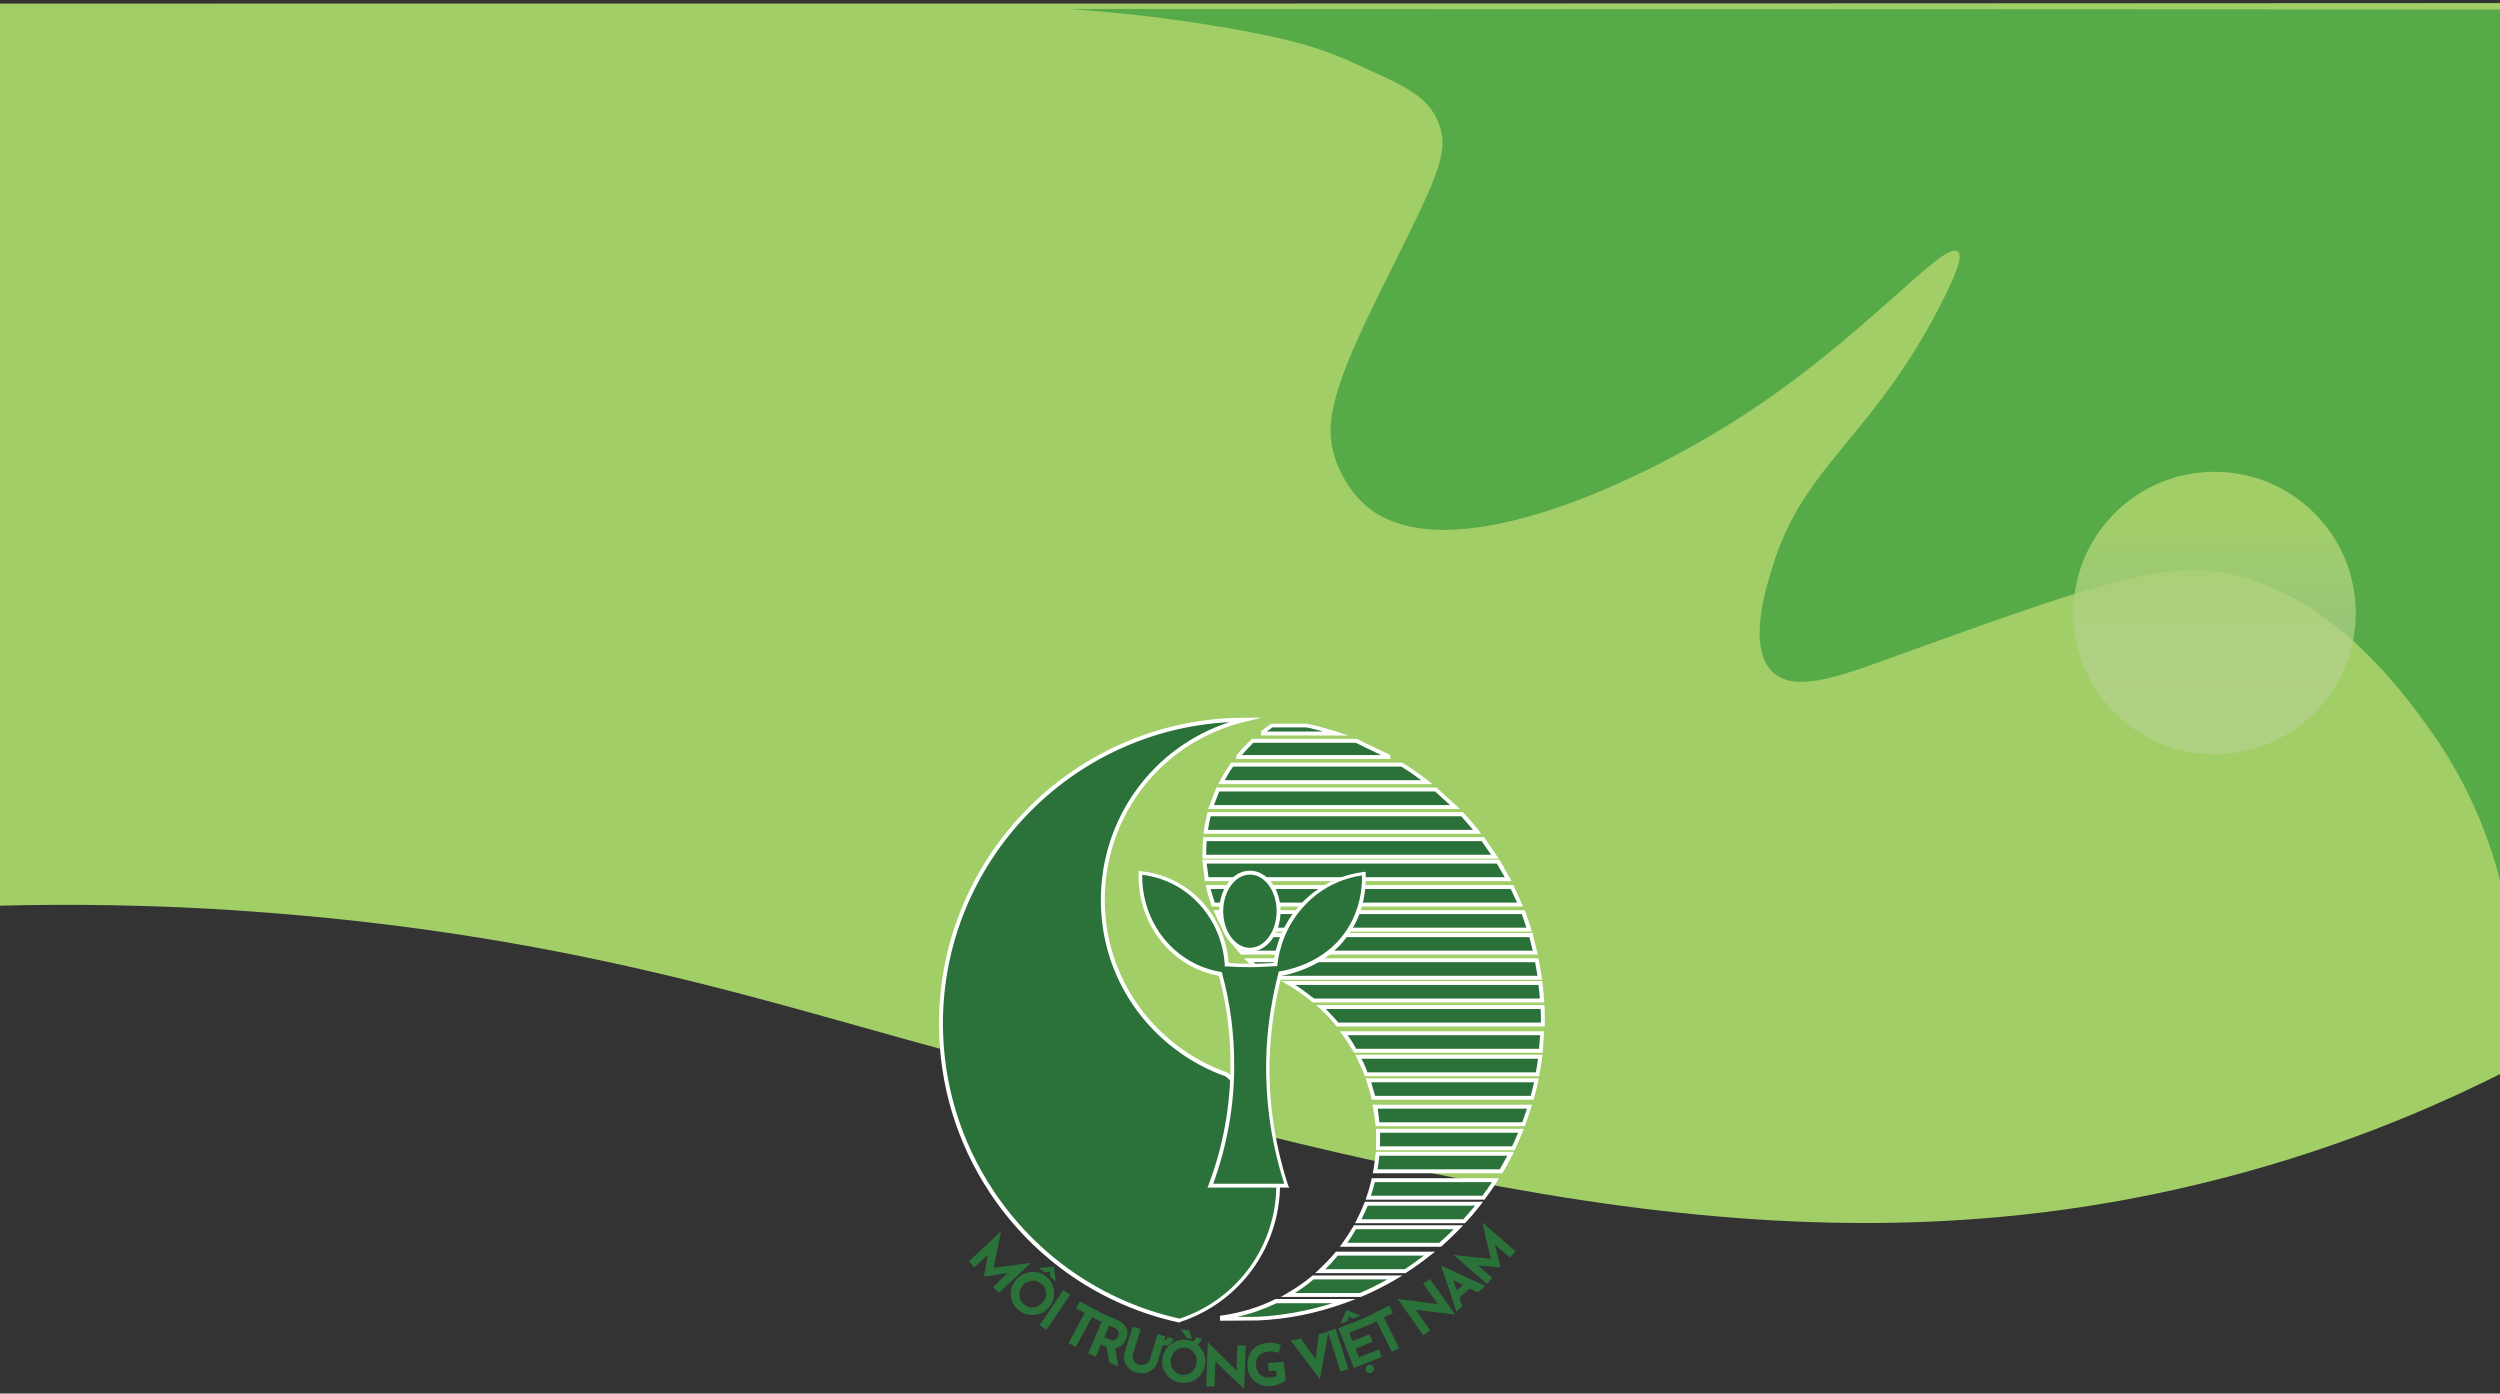 <svg width="418" height="233" viewBox="0 0 418 233" fill="none" xmlns="http://www.w3.org/2000/svg">
<rect x="0" y="0" width="418" height="233" fill="#333333" stroke="none"/>
<path d="M0 0.598C0 50.876 0 101.154 0 151.432C10.206 151.174 26.414 151.088 46.225 152.724C92.622 156.426 124.268 166.24 150.339 173.472C234.3 196.717 298.449 214.538 367.144 198.095C389.699 192.757 407.194 185.008 418 179.585C418 119.922 418 60.26 418 0.512C278.724 0.598 139.362 0.598 0 0.598Z" fill="#A2CE67"/>
<path d="M178.856 1.517C191.978 2.403 202.572 4.108 210.227 5.608C214.533 6.494 219.932 7.585 226.288 10.516C233.738 13.993 238.789 15.594 240.635 20.844C242.412 25.821 240.026 30.152 230.936 48.423C222.871 64.718 221.299 70.718 223.213 76.581C223.554 77.604 224.99 81.695 228.544 84.694C241.598 95.535 272.559 81.558 290.671 69.968C311.79 56.469 324.98 40.038 327.373 42.083C327.851 42.492 328.193 43.719 324.365 51.151C312.951 73.24 301.743 77.672 296.48 94.376C295.25 98.262 292.037 108.42 296.48 112.443C300.444 116.056 308.372 112.784 318.624 109.102C346.783 98.944 360.931 93.898 371.114 95.603C389.431 98.671 401.528 115.375 406.176 121.852C413.216 131.601 416.428 141.078 418 147.214C418 98.671 418 50.128 418 1.585C338.308 1.517 258.548 1.517 178.856 1.517Z" fill="#57AA48"/>
<circle cx="370.272" cy="102.5" r="23.613" fill="url(#paint0_linear_253_518)"/>
<path d="M223.435 122.667H211.216V122.361C211.698 121.968 212.18 121.618 212.705 121.268H218.486C220.15 121.662 221.814 122.143 223.435 122.667Z" fill="#2B713A"/>
<path d="M225.449 122.973H210.866V122.23L210.997 122.142C211.479 121.793 211.961 121.399 212.486 121.049L212.574 121.006H218.53C220.194 121.355 221.902 121.836 223.566 122.361L225.449 122.973ZM211.785 122.317H221.245C220.281 122.055 219.362 121.793 218.398 121.618H212.749C212.442 121.88 212.092 122.099 211.785 122.317Z" fill="white"/>
<path d="M232.105 126.471V126.602H207.011V126.471C207.756 125.553 208.544 124.678 209.42 123.891H226.762L232.105 126.471Z" fill="#2B713A"/>
<path d="M232.455 126.908H206.705V126.34L206.792 126.252C207.537 125.334 208.369 124.46 209.245 123.629L209.332 123.542H226.849L232.455 126.252V126.908ZM207.624 126.252H230.922L226.674 124.197H209.551C208.894 124.853 208.237 125.553 207.624 126.252Z" fill="white"/>
<path d="M238.587 130.756H204.253C204.778 129.75 205.392 128.745 206.048 127.827H234.426C235.74 128.657 237.054 129.576 238.28 130.494C238.368 130.581 238.455 130.669 238.587 130.756Z" fill="#2B713A"/>
<path d="M239.506 131.106H203.683L203.946 130.625C204.471 129.619 205.084 128.614 205.741 127.652L205.829 127.521H234.47L234.557 127.564C235.915 128.439 237.229 129.313 238.455 130.275C238.586 130.363 238.674 130.45 238.805 130.537L239.506 131.106ZM204.778 130.45H237.623C236.572 129.663 235.477 128.876 234.294 128.176H206.179C205.654 128.876 205.216 129.663 204.778 130.45Z" fill="white"/>
<path d="M203.639 131.98H240.075L243.272 134.91H202.501L203.639 131.98Z" fill="#2B713A"/>
<path d="M244.104 135.259H202.019L203.377 131.674H240.163L244.104 135.259ZM202.983 134.604H242.44L239.944 132.33H203.859L202.983 134.604Z" fill="white"/>
<path d="M246.995 139.063H201.582C201.713 138.058 201.932 137.096 202.151 136.134H244.455C245.331 137.096 246.163 138.058 246.995 139.063Z" fill="#2B713A"/>
<path d="M247.651 139.413H201.231L201.275 139.019C201.406 138.014 201.625 137.008 201.844 136.046L201.888 135.784H244.586L244.673 135.871C245.549 136.79 246.425 137.795 247.213 138.801L247.651 139.413ZM201.975 138.757H246.294C245.637 137.97 244.98 137.227 244.323 136.484H202.413C202.238 137.227 202.107 137.97 201.975 138.757Z" fill="white"/>
<path d="M249.973 143.261H201.363C201.363 143.042 201.363 142.78 201.363 142.561C201.363 141.818 201.406 141.075 201.45 140.331H247.915L249.973 143.261Z" fill="#2B713A"/>
<path d="M250.586 143.567H201.056V143.261C201.056 143.042 201.056 142.78 201.056 142.561C201.056 141.774 201.099 140.987 201.143 140.288L201.187 139.981H248.133L250.586 143.567ZM201.669 142.911H249.316L247.739 140.637H201.756C201.713 141.249 201.669 141.862 201.669 142.561C201.669 142.649 201.669 142.78 201.669 142.911Z" fill="white"/>
<path d="M201.407 144.092H250.499L252.163 147.021H201.757L201.407 144.092Z" fill="#2B713A"/>
<path d="M252.732 147.327H201.45L201.012 143.742H250.717L252.732 147.327ZM202.063 146.671H251.593L250.279 144.398H201.756L202.063 146.671Z" fill="white"/>
<path d="M254.177 151.219H202.852C202.502 150.257 202.239 149.295 201.976 148.289H252.82L254.177 151.219Z" fill="#2B713A"/>
<path d="M254.658 151.568H202.632L202.545 151.35C202.194 150.388 201.888 149.382 201.669 148.376L201.581 147.983H253.038L254.658 151.568ZM203.114 150.912H253.651L252.6 148.639H202.413C202.632 149.382 202.851 150.169 203.114 150.912Z" fill="white"/>
<path d="M255.666 155.459H204.866C204.296 154.498 203.815 153.536 203.377 152.53H254.658C255.053 153.492 255.359 154.454 255.666 155.459Z" fill="#2B713A"/>
<path d="M256.147 155.765H204.646L204.559 155.591C203.99 154.629 203.508 153.623 203.07 152.617L202.895 152.18H254.921L255.009 152.399C255.359 153.317 255.709 154.323 256.016 155.372L256.147 155.765ZM205.041 155.11H255.227C254.965 154.323 254.702 153.579 254.439 152.836H203.858C204.209 153.623 204.603 154.366 205.041 155.11Z" fill="white"/>
<path d="M256.717 159.307H207.581C206.793 158.389 206.049 157.383 205.392 156.378H255.929L256.717 159.307Z" fill="#2B713A"/>
<path d="M257.112 159.613H207.45L207.363 159.482C206.531 158.564 205.786 157.558 205.129 156.509L204.823 155.984H256.236L257.112 159.613ZM207.757 158.957H256.28L255.71 156.684H206.005C206.531 157.471 207.144 158.258 207.757 158.957Z" fill="white"/>
<path d="M257.462 163.505H213.888C212.705 162.893 211.523 162.368 210.253 161.931C209.728 161.493 209.246 161.056 208.808 160.575H256.98L257.462 163.505Z" fill="#2B713A"/>
<path d="M257.856 163.811H213.8L213.712 163.767C212.574 163.155 211.347 162.674 210.121 162.237H210.077L210.034 162.193C209.508 161.712 209.026 161.275 208.545 160.794L207.975 160.225H257.243L257.856 163.811ZM213.975 163.155H257.067L256.673 160.881H209.596C209.858 161.144 210.121 161.362 210.428 161.624C211.61 162.062 212.836 162.586 213.975 163.155Z" fill="white"/>
<path d="M257.855 167.265H219.624C219.492 167.177 219.361 167.046 219.23 166.959C218.047 165.997 216.777 165.122 215.463 164.335H257.592C257.68 165.297 257.767 166.303 257.855 167.265Z" fill="#2B713A"/>
<path d="M258.206 167.614H219.493L219.405 167.527C219.274 167.439 219.142 167.308 219.011 167.221C217.829 166.259 216.559 165.384 215.289 164.641L214.238 164.029H257.855L257.899 164.335C258.031 165.297 258.118 166.303 258.162 167.265L258.206 167.614ZM219.712 166.958H257.461C257.417 166.215 257.33 165.428 257.242 164.685H216.559C217.522 165.297 218.485 165.997 219.361 166.696C219.537 166.784 219.624 166.871 219.712 166.958Z" fill="white"/>
<path d="M257.943 170.369C257.943 170.675 257.943 171.025 257.943 171.331H223.609C222.777 170.282 221.857 169.32 220.85 168.402H257.899C257.899 169.057 257.943 169.713 257.943 170.369Z" fill="#2B713A"/>
<path d="M258.25 171.637H223.478L223.39 171.506C222.558 170.457 221.639 169.495 220.675 168.62L220.062 168.052H258.25V168.358C258.293 169.014 258.293 169.67 258.293 170.325C258.293 170.631 258.293 170.981 258.293 171.287L258.25 171.637ZM223.784 170.981H257.636C257.636 170.763 257.636 170.544 257.636 170.325C257.636 169.801 257.636 169.232 257.593 168.708H221.682C222.427 169.451 223.084 170.194 223.784 170.981Z" fill="white"/>
<path d="M257.855 172.73L257.636 175.66H226.587C226.018 174.654 225.405 173.692 224.704 172.73H257.855Z" fill="#2B713A"/>
<path d="M257.943 176.009H226.368L226.281 175.834C225.711 174.829 225.098 173.867 224.398 172.949L224.003 172.424H258.162L257.943 176.009ZM226.762 175.354H257.33L257.505 173.08H225.317C225.843 173.779 226.324 174.567 226.762 175.354Z" fill="white"/>
<path d="M257.549 176.665C257.418 177.671 257.286 178.633 257.067 179.595H228.427C228.076 178.72 227.726 177.89 227.332 177.059C227.244 176.928 227.2 176.796 227.113 176.665H257.549V176.665Z" fill="#2B713A"/>
<path d="M257.373 179.944H228.207L228.12 179.726C227.813 178.895 227.419 178.064 227.025 177.234C226.981 177.102 226.893 176.971 226.85 176.84L226.587 176.359H257.899L257.855 176.709C257.724 177.715 257.592 178.676 257.373 179.638V179.944ZM228.645 179.289H256.804C256.935 178.545 257.067 177.758 257.154 177.015H227.638C228.032 177.758 228.339 178.502 228.645 179.289Z" fill="white"/>
<path d="M256.891 180.6C256.672 181.606 256.453 182.568 256.19 183.53H229.652C229.433 182.524 229.126 181.562 228.82 180.6H256.891Z" fill="#2B713A"/>
<path d="M256.41 183.879H229.346L229.302 183.617C229.083 182.612 228.776 181.65 228.47 180.731L228.338 180.294H257.286L257.198 180.688C256.979 181.737 256.76 182.699 256.497 183.617L256.41 183.879ZM229.915 183.224H255.928C256.147 182.48 256.322 181.737 256.497 180.95H229.258C229.477 181.693 229.696 182.437 229.915 183.224Z" fill="white"/>
<path d="M255.752 185.016C255.446 186.022 255.096 186.984 254.745 187.946H230.309C230.221 186.94 230.09 185.978 229.915 185.016H255.752Z" fill="#2B713A"/>
<path d="M254.965 188.295H230.003L229.959 187.989C229.871 187.028 229.74 186.022 229.565 185.104L229.477 184.71H256.147L256.016 185.147C255.709 186.153 255.359 187.159 255.009 188.121L254.965 188.295ZM230.616 187.64H254.527C254.79 186.896 255.052 186.153 255.315 185.366H230.353C230.441 186.109 230.572 186.853 230.616 187.64Z" fill="white"/>
<path d="M254.308 189.083C253.914 190.088 253.476 191.05 252.995 192.012H230.354C230.397 191.487 230.397 190.963 230.397 190.394C230.397 189.957 230.397 189.52 230.354 189.083H254.308Z" fill="#2B713A"/>
<path d="M253.257 192.318H230.047V191.968C230.091 191.444 230.091 190.963 230.091 190.394C230.091 189.913 230.091 189.476 230.047 189.082V188.733H254.79L254.615 189.17C254.221 190.176 253.783 191.181 253.301 192.143L253.257 192.318ZM230.704 191.662H252.82C253.17 190.919 253.52 190.176 253.827 189.389H230.748C230.748 189.695 230.748 190.044 230.748 190.394C230.748 190.831 230.748 191.269 230.704 191.662Z" fill="white"/>
<path d="M252.601 192.93C252.119 193.936 251.55 194.898 250.98 195.86H229.916C230.091 194.898 230.223 193.936 230.31 192.93H252.601Z" fill="#2B713A"/>
<path d="M251.155 196.166H229.521L229.609 195.772C229.784 194.81 229.915 193.805 230.003 192.886L230.047 192.58H253.126L252.907 193.061C252.381 194.067 251.856 195.073 251.286 195.991L251.155 196.166ZM230.31 195.51H250.761C251.199 194.766 251.593 194.023 252.031 193.236H230.616C230.572 193.979 230.441 194.766 230.31 195.51Z" fill="white"/>
<path d="M250.06 197.302C249.403 198.308 248.746 199.27 248.045 200.232H228.776C229.127 199.27 229.389 198.308 229.608 197.302H250.06Z" fill="#2B713A"/>
<path d="M248.22 200.582H228.338L228.47 200.144C228.82 199.182 229.083 198.221 229.302 197.259L229.346 196.996H250.629L250.322 197.521C249.709 198.527 249.009 199.489 248.308 200.45L248.22 200.582ZM229.214 199.926H247.87C248.439 199.182 248.965 198.439 249.447 197.652H229.871C229.696 198.395 229.477 199.182 229.214 199.926Z" fill="white"/>
<path d="M247.301 201.281C246.513 202.287 245.681 203.249 244.805 204.211H227.069C227.551 203.249 227.989 202.287 228.383 201.281H247.301Z" fill="#2B713A"/>
<path d="M244.937 204.517H226.543L226.806 204.036C227.288 203.118 227.726 202.156 228.12 201.15L228.208 200.931H247.958L247.564 201.456C246.776 202.462 245.944 203.467 245.068 204.386L244.937 204.517ZM227.638 203.861H244.674C245.331 203.118 245.988 202.374 246.644 201.587H228.689C228.339 202.374 227.989 203.161 227.638 203.861Z" fill="white"/>
<path d="M243.842 205.216C242.879 206.222 241.828 207.228 240.776 208.146H224.661C225.361 207.228 225.974 206.222 226.544 205.216H243.842Z" fill="#2B713A"/>
<path d="M240.908 208.452H224.003L224.398 207.927C225.098 206.965 225.711 206.003 226.281 205.041L226.368 204.866H244.63L244.104 205.435C243.141 206.44 242.09 207.446 240.995 208.408L240.908 208.452ZM225.273 207.796H240.645C241.477 207.053 242.309 206.309 243.053 205.522H226.719C226.281 206.309 225.799 207.053 225.273 207.796Z" fill="white"/>
<path d="M239.025 209.589C237.712 210.638 236.354 211.6 234.953 212.518H220.764C221.727 211.6 222.691 210.638 223.523 209.589H239.025Z" fill="#2B713A"/>
<path d="M235.04 212.868H219.887L220.501 212.299C221.464 211.381 222.427 210.419 223.26 209.414L223.347 209.282H239.945L239.2 209.851C237.886 210.9 236.529 211.906 235.127 212.78L235.04 212.868ZM221.595 212.212H234.865C235.959 211.512 237.054 210.725 238.062 209.938H223.654C223.041 210.725 222.34 211.469 221.595 212.212Z" fill="white"/>
<path d="M233.244 213.567C231.405 214.66 229.478 215.666 227.464 216.497H215.333C216.822 215.622 218.223 214.66 219.537 213.567H233.244Z" fill="#2B713A"/>
<path d="M227.55 216.847H214.15L215.201 216.234C216.646 215.404 218.047 214.442 219.361 213.349L219.449 213.261H234.47L233.462 213.873C231.579 214.966 229.652 215.972 227.638 216.803L227.55 216.847ZM216.514 216.191H227.375C228.952 215.535 230.484 214.748 231.973 213.917H219.624C218.66 214.748 217.609 215.491 216.514 216.191Z" fill="white"/>
<path d="M213.712 198.046C213.712 208.627 206.793 217.634 197.246 220.782C184.196 217.896 172.985 210.026 165.802 199.27C160.46 191.225 157.307 181.518 157.307 171.156C157.307 143.086 180.079 120.35 208.194 120.35C194.531 123.585 184.371 135.828 184.371 150.431C184.371 160.488 189.188 169.451 196.633 175.091C199.173 177.015 202.019 178.589 205.085 179.638C210.384 184.054 213.712 190.657 213.712 198.046Z" fill="#2B713A"/>
<path d="M197.246 221.131H197.158C184.152 218.289 172.941 210.594 165.54 199.489C159.934 191.05 157 181.256 157 171.156C157 142.955 179.948 120 208.194 120H210.997L208.282 120.656C194.399 123.935 184.721 136.178 184.721 150.431C184.721 160.094 189.144 168.97 196.852 174.829C199.392 176.753 202.238 178.283 205.216 179.332L205.304 179.376C210.865 184.011 214.019 190.788 214.019 198.002C214.019 208.496 207.318 217.765 197.29 221.044L197.246 221.131ZM205.566 120.743C178.94 122.099 157.657 144.179 157.657 171.156C157.657 181.125 160.591 190.788 166.109 199.095C173.379 210.026 184.458 217.634 197.246 220.476C206.924 217.24 213.405 208.277 213.405 198.089C213.405 191.094 210.34 184.492 204.953 179.988C201.888 178.895 199.041 177.365 196.458 175.397C188.575 169.407 184.064 160.356 184.064 150.475C184.064 136.79 192.779 124.897 205.566 120.743Z" fill="white"/>
<path d="M224.792 217.59C220.238 219.251 215.377 220.257 210.297 220.519H204.341V220.301C207.538 219.863 210.559 218.945 213.362 217.59H224.792Z" fill="#2B713A"/>
<path d="M204.341 220.825H203.99V219.995L204.253 219.951C207.363 219.514 210.384 218.639 213.187 217.24L213.275 217.196H226.675L224.924 217.852C220.238 219.557 215.333 220.563 210.34 220.782L204.341 220.825ZM206.837 220.169H210.297C214.545 219.951 218.749 219.164 222.821 217.896H213.45C211.304 218.901 209.114 219.689 206.837 220.169Z" fill="white"/>
<path d="M208.982 158.782C211.618 158.782 213.755 155.905 213.755 152.355C213.755 148.805 211.618 145.928 208.982 145.928C206.346 145.928 204.208 148.805 204.208 152.355C204.208 155.905 206.346 158.782 208.982 158.782Z" fill="#2B713A"/>
<path d="M208.982 159.132C206.18 159.132 203.859 156.115 203.859 152.355C203.859 148.595 206.136 145.578 208.982 145.578C211.829 145.578 214.106 148.595 214.106 152.355C214.106 156.115 211.829 159.132 208.982 159.132ZM208.982 146.234C206.53 146.234 204.516 148.988 204.516 152.355C204.516 155.722 206.53 158.476 208.982 158.476C211.435 158.476 213.449 155.722 213.449 152.355C213.449 148.988 211.479 146.234 208.982 146.234Z" fill="white"/>
<path d="M228.076 146.015C226.675 146.19 221.814 146.977 217.828 151.262C214.5 154.804 213.58 158.87 213.274 161.231C211.873 161.318 210.471 161.406 209.026 161.406C207.712 161.406 206.442 161.362 205.172 161.275C204.647 153.142 198.472 146.671 190.72 145.928C190.72 146.103 190.72 146.321 190.72 146.496C190.72 154.716 196.501 161.581 204.077 162.849C205.391 167.658 206.092 172.73 206.092 177.977C206.092 185.104 204.778 191.968 202.413 198.264H215.201C213.493 192.974 211.61 185.016 212.179 175.266C212.442 170.5 213.23 166.303 214.15 162.805C216.515 162.412 222.383 160.925 225.842 155.285C228.076 151.481 228.12 147.677 228.076 146.015Z" fill="#2B713A"/>
<path d="M215.595 198.57H201.888L202.063 198.133C204.515 191.706 205.741 184.885 205.741 177.977C205.741 172.949 205.085 167.964 203.815 163.155C196.019 161.756 190.37 154.76 190.37 146.54C190.37 146.365 190.37 146.147 190.37 145.972V145.622L190.72 145.666C198.603 146.409 204.778 152.836 205.435 161.012C206.617 161.1 207.844 161.144 208.982 161.144C210.252 161.144 211.566 161.1 212.924 161.012C213.274 158.302 214.369 154.498 217.522 151.131C221.244 147.152 225.667 146.059 227.988 145.797L228.339 145.753V146.103C228.426 148.464 228.12 152.049 225.974 155.503C222.602 161.056 216.821 162.674 214.281 163.155C213.23 167.177 212.617 171.287 212.354 175.354C211.916 183.049 212.967 190.744 215.376 198.221L215.595 198.57ZM202.851 197.915H214.719C212.354 190.525 211.391 182.874 211.785 175.222C212.004 171.025 212.705 166.784 213.756 162.674L213.799 162.455L214.018 162.411C216.339 162.018 222.12 160.531 225.448 155.066C227.375 151.874 227.769 148.639 227.726 146.365C225.405 146.715 221.419 147.808 218.047 151.481C214.938 154.847 213.887 158.651 213.58 161.275L213.537 161.537H213.274C211.785 161.624 210.384 161.712 208.982 161.712C207.712 161.712 206.398 161.668 205.085 161.581H204.778V161.275C204.253 153.405 198.472 147.152 190.983 146.278C190.983 146.365 190.983 146.409 190.983 146.496C190.983 154.498 196.501 161.231 204.077 162.499L204.296 162.543L204.34 162.761C205.698 167.702 206.355 172.818 206.355 177.977C206.398 184.798 205.172 191.531 202.851 197.915Z" fill="white"/>
<path d="M162 210.889L167.387 205.861L166.029 212.551L165.723 212.026L172.379 211.152L166.993 216.18L166.029 215.174L169.095 212.288L168.613 212.857L164.497 213.425L165.285 209.315L165.942 209.053L162.92 211.895L162 210.889Z" fill="#2B713A"/>
<path d="M169.839 214.037C170.146 213.644 170.496 213.338 170.934 213.119C171.372 212.9 171.81 212.769 172.248 212.682C172.686 212.594 173.167 212.682 173.649 212.769C174.131 212.9 174.525 213.119 174.919 213.425C175.313 213.731 175.62 214.081 175.839 214.518C176.058 214.955 176.189 215.393 176.233 215.874C176.277 216.355 176.233 216.792 176.101 217.273C175.97 217.71 175.751 218.147 175.444 218.541C175.138 218.934 174.744 219.24 174.35 219.459C173.956 219.678 173.474 219.809 172.992 219.852C172.51 219.896 172.072 219.852 171.591 219.721C171.153 219.59 170.715 219.371 170.321 219.065C169.927 218.759 169.62 218.366 169.401 217.972C169.182 217.535 169.051 217.098 169.007 216.661C168.963 216.18 169.007 215.742 169.138 215.262C169.313 214.824 169.532 214.431 169.839 214.037ZM170.978 214.955C170.759 215.218 170.627 215.48 170.54 215.742C170.452 216.005 170.408 216.311 170.452 216.617C170.496 216.923 170.54 217.185 170.715 217.448C170.846 217.71 171.021 217.929 171.284 218.147C171.503 218.322 171.766 218.453 172.029 218.541C172.291 218.628 172.598 218.628 172.861 218.584C173.123 218.541 173.43 218.453 173.649 218.322C173.912 218.191 174.131 217.972 174.35 217.754C174.569 217.491 174.7 217.229 174.788 216.967C174.875 216.704 174.919 216.398 174.875 216.092C174.875 215.786 174.788 215.524 174.656 215.262C174.525 214.999 174.35 214.781 174.087 214.606C173.868 214.431 173.605 214.3 173.299 214.212C173.036 214.125 172.729 214.125 172.467 214.168C172.204 214.212 171.897 214.3 171.634 214.431C171.416 214.475 171.197 214.693 170.978 214.955ZM175.62 213.469L175.488 212.463L175.795 212.594L174.7 212.769L173.737 212.026L176.233 211.764L176.539 214.3L175.62 213.469Z" fill="#2B713A"/>
<path d="M177.81 215.699L178.948 216.486L174.963 222.345L173.825 221.558L177.81 215.699Z" fill="#2B713A"/>
<path d="M180.568 217.579L184.772 219.852L184.115 221.033L182.583 220.202L179.868 225.23L178.641 224.575L181.357 219.546L179.911 218.759L180.568 217.579Z" fill="#2B713A"/>
<path d="M186.699 220.64C187.093 220.814 187.443 221.033 187.706 221.252C187.969 221.47 188.188 221.733 188.319 222.039C188.451 222.301 188.538 222.607 188.494 222.957C188.494 223.263 188.407 223.613 188.276 223.919C188.144 224.181 188.013 224.443 187.794 224.662C187.575 224.881 187.356 225.099 187.093 225.231C186.83 225.362 186.524 225.449 186.173 225.449C185.823 225.449 185.429 225.362 184.991 225.187L184.071 224.793L183.196 226.848L181.926 226.28L184.728 219.765L186.699 220.64ZM185.56 223.963C185.736 224.05 185.911 224.094 186.086 224.094C186.261 224.094 186.392 224.05 186.48 223.963C186.611 223.875 186.699 223.831 186.787 223.7C186.874 223.613 186.918 223.525 186.962 223.438C187.006 223.35 187.006 223.263 187.049 223.176C187.093 223.044 187.093 222.913 187.049 222.782C187.049 222.651 186.962 222.52 186.874 222.389C186.787 222.257 186.611 222.126 186.392 222.039L185.473 221.645L184.641 223.613L185.56 223.963ZM186.436 225.274L186.962 228.466L185.473 227.81L184.903 224.618L186.436 225.274Z" fill="#2B713A"/>
<path d="M189.415 226.498C189.371 226.717 189.371 226.936 189.415 227.154C189.503 227.373 189.59 227.592 189.766 227.766C189.941 227.941 190.16 228.072 190.422 228.16C190.685 228.247 190.948 228.247 191.211 228.204C191.473 228.16 191.692 228.029 191.868 227.898C192.043 227.766 192.174 227.548 192.262 227.329L193.532 223.044L194.846 223.438L193.532 227.723C193.4 228.204 193.138 228.641 192.743 228.947C192.393 229.253 191.955 229.472 191.473 229.559C190.992 229.647 190.51 229.603 189.985 229.472C189.459 229.34 189.065 229.078 188.715 228.728C188.364 228.379 188.145 227.985 188.014 227.548C187.882 227.111 187.882 226.63 188.058 226.105L189.371 221.82L190.729 222.214L189.415 226.498ZM194.451 224.05C194.67 224.094 194.846 224.094 194.933 224.05C195.021 224.006 195.152 223.831 195.283 223.569L196.247 223.875C196.072 224.269 195.853 224.531 195.678 224.706C195.459 224.881 195.24 224.968 195.021 224.968C194.802 224.968 194.539 224.924 194.232 224.837L194.451 224.05Z" fill="#2B713A"/>
<path d="M194.364 227.023C194.451 226.542 194.627 226.105 194.889 225.711C195.152 225.318 195.459 224.968 195.853 224.706C196.247 224.444 196.641 224.225 197.123 224.094C197.604 223.963 198.042 223.963 198.568 224.05C199.05 224.137 199.488 224.312 199.882 224.575C200.276 224.837 200.626 225.143 200.889 225.537C201.152 225.93 201.371 226.367 201.458 226.805C201.59 227.286 201.59 227.723 201.502 228.204C201.414 228.685 201.239 229.122 200.977 229.559C200.714 229.953 200.407 230.302 200.013 230.565C199.619 230.827 199.181 231.046 198.743 231.133C198.261 231.264 197.823 231.264 197.298 231.177C196.816 231.089 196.378 230.915 195.94 230.652C195.546 230.39 195.196 230.084 194.933 229.69C194.67 229.297 194.451 228.903 194.364 228.422C194.276 228.029 194.276 227.548 194.364 227.023ZM195.765 227.286C195.721 227.592 195.721 227.898 195.765 228.16C195.809 228.466 195.94 228.728 196.116 228.947C196.291 229.166 196.466 229.384 196.729 229.559C196.991 229.734 197.254 229.821 197.561 229.865C197.867 229.909 198.13 229.909 198.437 229.821C198.699 229.734 198.962 229.647 199.181 229.472C199.4 229.297 199.575 229.078 199.75 228.816C199.926 228.553 200.013 228.291 200.057 227.985C200.101 227.679 200.101 227.373 200.057 227.067C200.013 226.761 199.882 226.498 199.707 226.28C199.531 226.061 199.356 225.843 199.093 225.668C198.874 225.493 198.568 225.405 198.261 225.362C197.955 225.318 197.648 225.318 197.386 225.405C197.123 225.493 196.86 225.58 196.641 225.755C196.422 225.93 196.203 226.149 196.072 226.411C195.94 226.673 195.809 226.979 195.765 227.286ZM197.386 222.214L198.874 222.476L199.269 223.875L198.48 223.744L197.386 222.214ZM199.181 224.225C199.4 224.269 199.575 224.225 199.663 224.137C199.75 224.05 199.838 223.875 199.969 223.613L200.933 223.788C200.801 224.181 200.626 224.487 200.451 224.662C200.276 224.837 200.057 224.968 199.838 225.012C199.619 225.056 199.356 225.056 199.05 225.012L199.181 224.225Z" fill="#2B713A"/>
<path d="M208.027 232.27L202.816 227.242L203.21 227.504L203.079 231.833L201.677 231.789L201.94 224.443H201.984L207.064 229.472L206.757 229.34L206.889 224.924L208.29 224.968L208.027 232.27Z" fill="#2B713A"/>
<path d="M214.99 230.74C214.903 230.827 214.771 230.958 214.64 231.046C214.465 231.133 214.29 231.264 214.027 231.352C213.808 231.439 213.589 231.527 213.326 231.614C213.107 231.702 212.844 231.745 212.625 231.745C212.056 231.789 211.531 231.745 211.049 231.614C210.567 231.483 210.173 231.264 209.823 231.002C209.472 230.74 209.21 230.39 208.991 229.996C208.772 229.603 208.64 229.166 208.597 228.641C208.553 227.985 208.597 227.417 208.728 226.936C208.903 226.455 209.122 226.017 209.429 225.668C209.735 225.318 210.085 225.056 210.523 224.881C210.961 224.706 211.399 224.575 211.881 224.531C212.319 224.487 212.757 224.487 213.151 224.575C213.545 224.662 213.852 224.75 214.158 224.881L213.808 226.192C213.676 226.149 213.545 226.105 213.326 226.061C213.107 226.018 212.932 225.974 212.713 225.974C212.494 225.93 212.319 225.93 212.188 225.974C211.793 226.017 211.487 226.105 211.18 226.192C210.874 226.324 210.655 226.498 210.48 226.673C210.304 226.892 210.173 227.154 210.085 227.417C209.998 227.723 209.998 228.029 209.998 228.422C210.042 228.772 210.129 229.034 210.261 229.297C210.392 229.559 210.567 229.778 210.786 229.909C211.005 230.084 211.268 230.215 211.574 230.259C211.881 230.346 212.188 230.346 212.538 230.302C212.757 230.302 212.932 230.259 213.063 230.215C213.195 230.171 213.37 230.127 213.458 230.04L213.37 229.166L212.144 229.253L212.012 227.898L214.64 227.679L214.99 230.74Z" fill="#2B713A"/>
<path d="M217.486 223.787L220.683 228.247L219.851 228.291L220.508 223.044L222.128 222.651L220.683 230.608L215.822 224.137L217.486 223.787Z" fill="#2B713A"/>
<path d="M221.996 222.607L223.31 222.17L225.456 228.903L224.142 229.34L221.996 222.607Z" fill="#2B713A"/>
<path d="M223.793 222.082L228.303 220.29L228.785 221.558L225.588 222.826L226.158 224.225L229.004 223.088L229.486 224.356L226.639 225.493L227.209 226.936L230.537 225.624L231.019 226.892L226.377 228.728L223.793 222.082ZM226.333 220.465L225.369 220.071L225.632 219.852L225.238 220.902L224.099 221.339L225.107 219.022L227.471 219.984L226.333 220.465ZM228.347 229.122C228.26 228.947 228.303 228.772 228.391 228.597C228.479 228.422 228.61 228.291 228.785 228.247C228.96 228.16 229.135 228.16 229.311 228.247C229.486 228.291 229.617 228.422 229.705 228.641C229.792 228.816 229.749 228.991 229.661 229.165C229.573 229.34 229.442 229.472 229.267 229.515C229.092 229.559 228.917 229.603 228.741 229.515C228.566 229.428 228.435 229.297 228.347 229.122Z" fill="#2B713A"/>
<path d="M228.039 220.421L232.287 218.279L232.9 219.503L231.368 220.29L233.951 225.405L232.725 226.018L230.141 220.902L228.652 221.645L228.039 220.421Z" fill="#2B713A"/>
<path d="M243.323 219.809L236.141 218.934L236.623 218.89L239.119 222.432L237.98 223.263L233.732 217.229L233.776 217.185L240.871 218.103L240.52 218.191L237.937 214.606L239.075 213.819L243.323 219.809Z" fill="#2B713A"/>
<path d="M243.499 219.284L240.959 211.676L241.003 211.633L248.316 214.999L247.09 216.092L242.097 213.6L242.404 212.42L244.506 218.41L243.499 219.284ZM243.411 215.917L244.988 214.518L246.126 215.087L243.849 217.098L243.411 215.917Z" fill="#2B713A"/>
<path d="M248.623 214.693L243.061 209.84L249.849 210.539L249.367 210.889L247.834 204.375L253.396 209.228L252.476 210.277L249.279 207.523L249.892 207.916L250.9 211.939L246.696 211.545L246.345 210.933L249.498 213.644L248.623 214.693Z" fill="#2B713A"/>
<defs>
<linearGradient id="paint0_linear_253_518" x1="370.272" y1="86.4" x2="370.272" y2="145.433" gradientUnits="userSpaceOnUse">
<stop stop-color="#A2CE67"/>
<stop offset="1" stop-color="#D9D9D9" stop-opacity="0"/>
</linearGradient>
</defs>
</svg>
